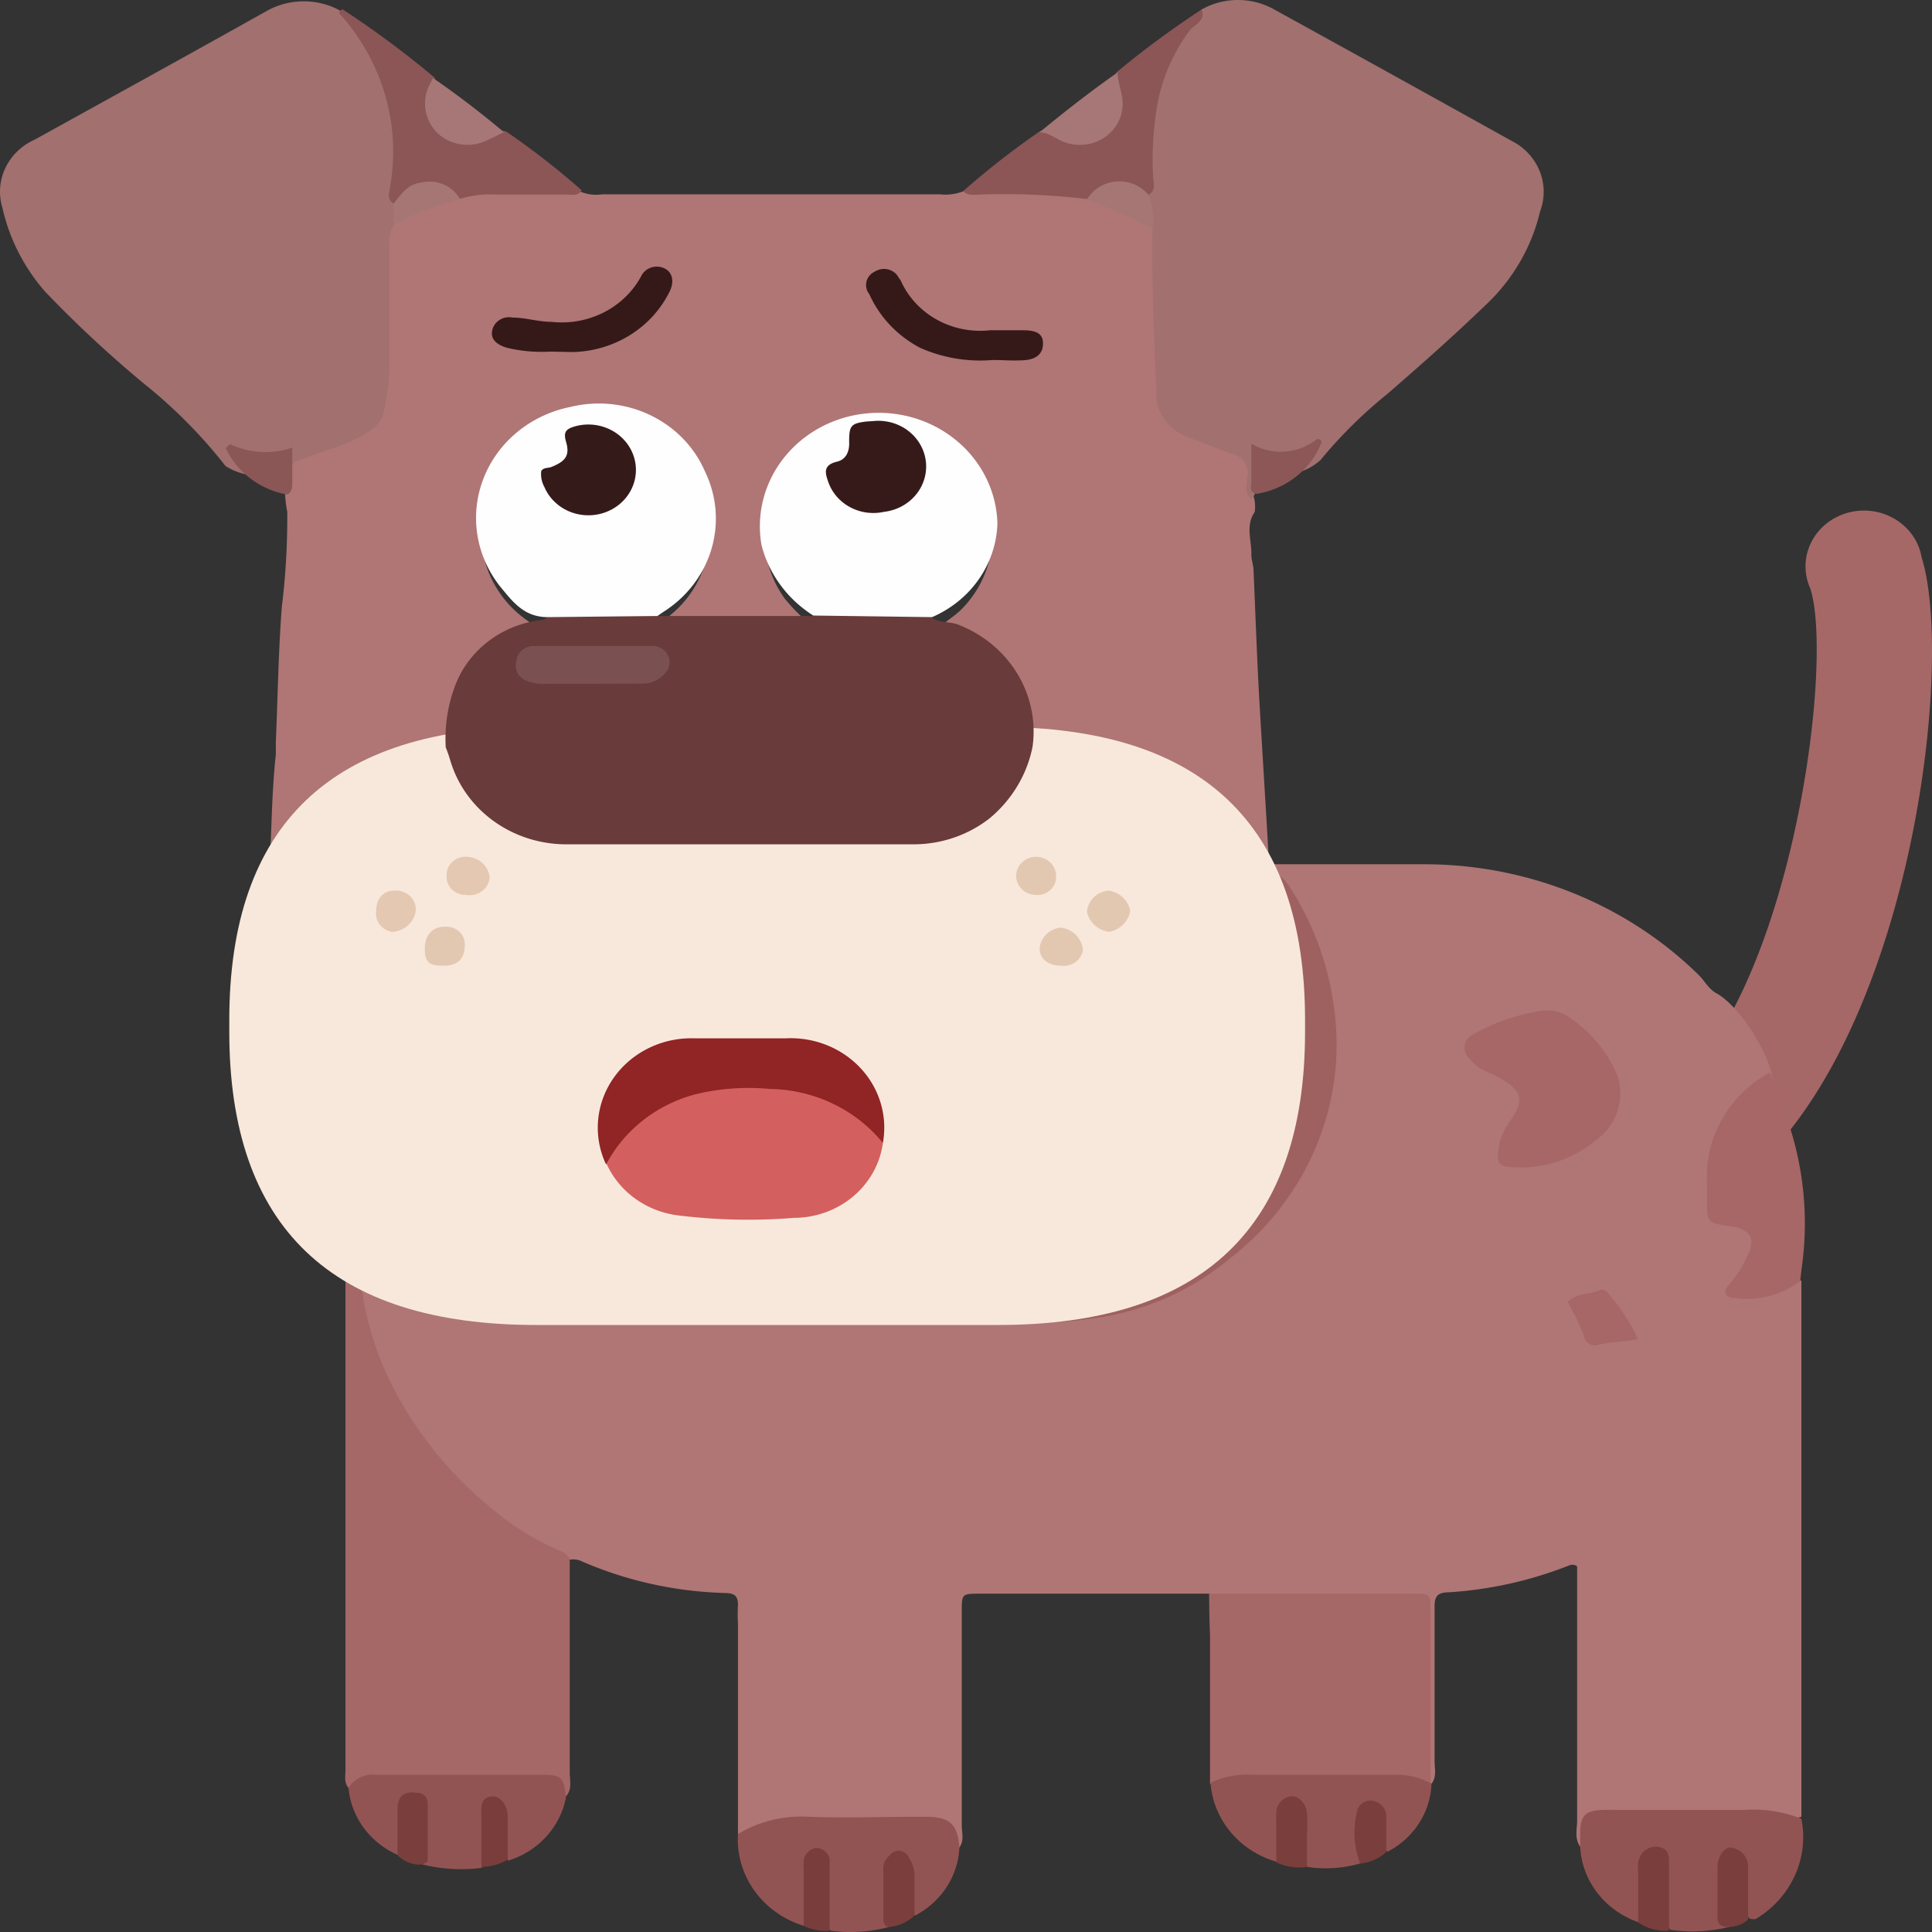 <?xml version="1.0" encoding="UTF-8" standalone="no"?>
<svg
   xmlns:dc="http://purl.org/dc/elements/1.1/"
   xmlns:cc="http://creativecommons.org/ns#"
   xmlns:rdf="http://www.w3.org/1999/02/22-rdf-syntax-ns#"
   xmlns:svg="http://www.w3.org/2000/svg"
   xmlns="http://www.w3.org/2000/svg"
   xmlns:sodipodi="http://sodipodi.sourceforge.net/DTD/sodipodi-0.dtd"
   xmlns:inkscape="http://www.inkscape.org/namespaces/inkscape"
   t="1605204724646"
   class="icon"
   viewBox="0 0 204.8 204.8"
   version="1.1"
   p-id="12581"
   width="40"
   height="40"
   id="svg178"
   sodipodi:docname="音效-小狗.svg"
   inkscape:version="1.0.1 (3bc2e813f5, 2020-09-07)">
  <rect x="0" y="0" width="204.8" height="204.8" fill="#333333" stroke="none"/>
  <sodipodi:namedview
     pagecolor="#ffffff"
     bordercolor="#666666"
     borderopacity="1"
     objecttolerance="10"
     gridtolerance="10"
     guidetolerance="10"
     inkscape:pageopacity="0"
     inkscape:pageshadow="2"
     inkscape:window-width="1920"
     inkscape:window-height="986"
     id="namedview180"
     showgrid="false"
     fit-margin-top="0"
     fit-margin-left="0"
     fit-margin-right="0"
     fit-margin-bottom="0"
     inkscape:zoom="4.02"
     inkscape:cx="88.414784"
     inkscape:cy="92.505322"
     inkscape:window-x="-11"
     inkscape:window-y="-11"
     inkscape:window-maximized="1"
     inkscape:current-layer="svg178" />
  <defs
     id="defs106">
    <style
       type="text/css"
       id="style104" />
  </defs>
  <path
     d="m 176.422,129.05 a 6.195,5.918 0 0 1 -2.518,-11.307 c 15.111,-6.76 20.752,-46.575 18.007,-55.332 a 6.195,5.918 0 1 1 11.787,-3.344 c 3.929,12.606 -2.267,59.566 -24.681,69.502 a 6.372,6.087 0 0 1 -2.594,0.481 z"
     fill="#a56867"
     p-id="12582"
     id="path108"
     style="stroke-width:0.221" />
  <path
     d="m 128.168,168.938 h -24.278 c -1.889,0 -1.939,0 -1.939,1.804 v 22.758 c 0,0.794 0.302,1.636 -0.302,2.406 a 5.037,4.811 0 0 0 -5.39,-2.622 h -8.89 a 16.421,15.685 0 0 0 -7.782,1.107 1.612,1.54 0 0 1 -1.36,0 v -22.253 a 19.77,18.885 0 0 1 0,-2.021 c 0,-0.986 -0.403,-1.227 -1.36,-1.251 a 39.414,37.65 0 0 1 -15.111,-3.32 2.04,1.949 0 0 0 -1.335,-0.217 23.044,22.013 0 0 1 -7.807,-4.403 40.296,38.492 0 0 1 -14.355,-21.652 c -0.201,-0.938 -0.881,-2.021 0.479,-2.767 a 8.361,7.987 0 0 1 2.871,0.89 33.924,32.405 0 0 0 12.064,2.237 h 56.792 a 30.6,29.23 0 0 0 24.228,-46.888 c -0.453,-0.289 -0.756,-0.625 -0.327,-1.131 h 16.798 a 40.598,38.781 0 0 1 28.786,11.62 c 0.73,0.674 1.133,1.612 2.065,2.093 2.77,1.588 6.271,7.578 5.918,10.032 a 5.969,5.702 0 0 1 -1.536,1.371 c -3.677,2.622 0.428,14.675 -0.756,17.129 0,0 -0.151,0.241 -0.201,0.385 -0.252,0.89 -1.687,1.708 -0.907,2.406 0.781,0.698 2.216,0.192 3.35,0 1.133,-0.192 1.864,-1.131 3.073,-0.89 v 56.824 c -1.713,0.577 -3.324,-0.337 -5.037,-0.289 -4.03,0.144 -8.059,0.168 -12.089,0 -2.972,0 -5.541,0 -6.321,3.464 -0.63,-0.866 -0.327,-1.876 -0.327,-2.815 v -25.862 -0.962 c 0,-0.241 -0.529,-0.289 -0.756,-0.217 a 40.296,38.492 0 0 1 -12.844,2.887 c -1.259,0 -1.536,0.505 -1.511,1.612 v 16.287 c 0,0.794 0.252,1.636 -0.327,2.406 -1.007,-0.866 -0.781,-2.045 -0.806,-3.127 v -13.617 c 0,-2.406 -0.201,-2.694 -2.77,-2.719 h -16.647 a 5.037,4.811 0 0 1 -3.35,-0.698 z"
     fill="#af7675"
     p-id="12583"
     id="path110"
     style="stroke-width:0.221" />
  <path
     d="m 36.671,134.559 1.284,0.722 c 0.252,0.433 0.806,0.818 0.428,1.443 a 34.352,32.814 0 0 0 3.047,9.864 42.134,40.248 0 0 0 11.182,13.713 27.703,26.463 0 0 0 5.994,3.753 c 0.655,0.313 1.511,0.457 1.788,1.299 v 22.542 c 0,0.842 0.302,1.78 -0.428,2.55 a 5.037,4.811 0 0 0 -4.307,-1.66 h -14.154 a 22.792,21.772 0 0 0 -4.533,0.77 c -0.529,-0.577 -0.353,-1.275 -0.353,-1.925 v -52.181 c -0.025,-0.289 0.025,-0.577 0.05,-0.89 z m 91.497,34.378 h 21.659 c 1.788,0 1.813,0 1.813,1.732 v 18.452 c -7.782,-0.385 -15.564,-0.313 -23.372,0 v -15.854 c -0.076,-1.492 -0.076,-2.911 -0.101,-4.33 z"
     fill="#a56867"
     p-id="12584"
     id="path112"
     style="stroke-width:0.221" />
  <path
     d="m 167.507,195.81 v -1.54 c 0,-1.804 0.579,-2.406 2.518,-2.406 a 12.592,12.029 0 0 1 1.385,0 h 13.474 a 12.869,12.293 0 0 1 6.07,0.938 10.729,10.248 0 0 1 -4.861,10.633 2.518,2.406 0 0 1 -0.554,-0.024 c -0.907,-0.722 -0.63,-1.732 -0.68,-2.646 a 16.949,16.191 0 0 0 -0.176,-2.863 c -0.151,-0.505 -0.378,-1.059 -1.058,-0.962 -0.68,0.096 -0.68,0.577 -0.68,1.01 a 11.132,10.633 0 0 0 0.68,6.231 15.665,14.964 0 0 1 -6.573,0.385 c -1.184,-1.708 -0.428,-3.633 -0.68,-5.437 0,-0.842 0.302,-2.237 -0.806,-2.261 -1.108,-0.024 -0.982,1.395 -1.108,2.406 -0.227,1.516 0.453,3.152 -0.68,4.523 a 9.394,8.973 0 0 1 -6.271,-7.987 z m -89.28,-1.395 a 12.592,12.029 0 0 1 7.555,-1.828 c 3.727,0.144 7.555,0 11.207,0 h 1.159 c 2.518,0 3.375,0.77 3.551,3.248 a 9.041,8.637 0 0 1 -4.684,7.217 c -1.184,-1.179 -0.504,-2.67 -0.756,-3.994 -0.151,-0.698 0,-1.684 -1.083,-1.636 -1.083,0.048 -0.781,0.962 -0.831,1.588 -0.151,1.756 0,3.512 -0.151,5.269 a 15.312,14.627 0 0 1 -6.145,0.385 c -0.982,-1.179 -0.529,-2.574 -0.655,-3.873 -0.126,-1.299 0.302,-2.406 -0.63,-3.825 -1.058,0.77 -0.781,1.756 -0.856,2.646 -0.176,1.516 0.428,3.152 -0.655,4.547 a 10.074,9.623 0 0 1 -7.027,-9.743 z m 50.093,-5.437 a 8.487,8.107 0 0 1 4.332,-0.842 h 15.111 a 7.253,6.929 0 0 1 3.979,0.938 8.915,8.516 0 0 1 -4.659,7.217 c -0.957,-0.818 -0.529,-1.949 -0.73,-2.935 -0.201,-0.986 0,-1.492 -1.058,-1.443 -1.058,0.048 -0.806,0.818 -0.881,1.395 a 42.991,41.066 0 0 1 -0.176,4.21 12.592,12.029 0 0 1 -5.641,0.385 3.249,3.103 0 0 1 -0.63,-2.406 v -2.646 c 0,-0.89 0,-1.492 -1.033,-1.443 -1.033,0.048 -0.781,0.818 -0.856,1.395 -0.076,0.577 0,1.468 0,2.189 a 3.148,3.007 0 0 1 -0.604,2.406 9.872,9.431 0 0 1 -7.153,-8.42 z m -91.371,0.577 a 2.896,2.767 0 0 1 2.896,-1.419 h 17.629 c 2.065,0 2.292,0.265 2.518,2.406 a 9.092,8.685 0 0 1 -6.095,6.688 c -0.881,-0.842 -0.579,-1.925 -0.655,-2.935 -0.076,-1.01 0.126,-1.925 -0.907,-2.743 -1.385,2.093 0.201,4.547 -1.259,6.447 a 16.194,15.469 0 0 1 -6.573,-0.433 19.543,18.669 0 0 0 0.327,-4.619 c 0,-0.77 0.227,-1.997 -0.881,-1.997 -1.108,0 -0.982,1.251 -1.083,2.093 -0.176,1.203 0.327,2.406 -0.655,3.609 a 9.041,8.637 0 0 1 -5.264,-7.097 z"
     fill="#925453"
     p-id="12585"
     id="path114"
     style="stroke-width:0.221" />
  <path
     d="m 173.652,203.773 v -5.581 a 2.518,2.406 0 0 1 0.378,-1.684 1.838,1.756 0 0 1 1.838,-0.722 c 0.856,0.168 1.058,0.746 1.058,1.492 v 7.362 a 4.634,4.427 0 0 1 -3.274,-0.866 z m 9.847,0.481 c -0.831,0 -1.486,0 -1.436,-1.179 v -5.124 c 0,-1.203 0.781,-2.261 1.511,-2.093 a 2.141,2.045 0 0 1 1.738,2.093 v 5.533 a 2.997,2.863 0 0 1 -1.813,0.77 z"
     fill="#7a3e3d"
     p-id="12586"
     id="path116"
     style="stroke-width:0.221" />
  <path
     d="m 94.143,204.278 a 0.806,0.77 0 0 1 -0.504,-0.674 v -5.557 a 1.713,1.636 0 0 1 0.655,-1.347 1.159,1.107 0 0 1 2.065,0.241 3.702,3.536 0 0 1 0.579,2.117 v 3.994 a 4.433,4.234 0 0 1 -2.796,1.227 z"
     fill="#7b3e3d"
     p-id="12587"
     id="path118"
     style="stroke-width:0.221" />
  <path
     d="m 42.136,196.652 v -4.811 c 0,-1.54 0.781,-1.973 1.99,-1.804 0.705,0 1.209,0.409 1.209,1.107 v 5.99 c 0,0.409 -0.529,0.457 -0.907,0.529 a 3.324,3.176 0 0 1 -2.292,-1.01 z"
     fill="#7a3e3d"
     p-id="12588"
     id="path120"
     style="stroke-width:0.221" />
  <path
     d="m 85.203,204.158 v -5.774 a 5.944,5.678 0 0 1 0,-1.107 1.587,1.516 0 0 1 1.284,-1.395 1.461,1.395 0 0 1 1.461,1.443 v 7.338 a 5.037,4.811 0 0 1 -2.745,-0.505 z"
     fill="#793d3c"
     p-id="12589"
     id="path122"
     style="stroke-width:0.221" />
  <path
     d="m 135.295,197.422 v -4.21 a 8.89,8.492 0 0 1 0,-1.107 1.813,1.732 0 0 1 1.536,-1.684 c 0.756,-0.144 1.637,0.77 1.713,1.756 0.075,0.986 0,2.213 0,3.32 v 2.406 a 5.541,5.293 0 0 1 -3.249,-0.481 z"
     fill="#7a3e3d"
     p-id="12590"
     id="path124"
     style="stroke-width:0.221" />
  <path
     d="m 51.027,197.903 v -5.509 c 0,-0.89 -0.126,-1.901 1.209,-1.973 0.831,0 1.561,0.938 1.587,2.093 v 4.619 a 5.566,5.317 0 0 1 -2.796,0.77 z"
     fill="#7a3d3c"
     p-id="12591"
     id="path126"
     style="stroke-width:0.221" />
  <path
     d="m 144.186,197.542 a 10.074,9.623 0 0 1 -0.327,-5.533 1.41,1.347 0 0 1 1.536,-1.131 1.738,1.66 0 0 1 1.561,1.66 v 3.777 a 4.634,4.427 0 0 1 -2.77,1.227 z"
     fill="#7a3e3d"
     p-id="12592"
     id="path128"
     style="stroke-width:0.221" />
  <path
     d="m 38.384,136.725 c -0.201,-0.457 -0.579,-0.89 -0.428,-1.443 a 36.342,34.715 0 0 0 12.416,1.468 h 61.073 a 23.472,22.422 0 0 0 20.853,-11.018 35.838,34.234 0 0 0 5.037,-24.057 57.447,54.875 0 0 0 -2.518,-9.238 3.702,3.536 0 0 1 1.889,1.564 33.471,31.972 0 0 1 4.785,13.448 30.549,29.182 0 0 1 -11.056,25.91 27.88,26.632 0 0 1 -15.111,6.471 35.888,34.282 0 0 1 -4.609,0.361 H 53.898 a 33.345,31.852 0 0 1 -15.514,-3.464 z"
     fill="#9e6160"
     p-id="12593"
     id="path130"
     style="stroke-width:0.221" />
  <path
     d="m 161.462,123.758 c -2.796,0 -2.871,-0.217 -2.518,-2.55 a 8.437,8.059 0 0 1 1.41,-2.767 c 1.058,-1.684 0.957,-2.646 -0.68,-3.753 a 10.678,10.2 0 0 0 -2.04,-1.059 4.433,4.234 0 0 1 -1.813,-1.371 1.687,1.612 0 0 1 0,-2.406 20.4,19.487 0 0 1 7.379,-2.67 4.13,3.945 0 0 1 3.45,0.866 14.532,13.881 0 0 1 4.76,5.87 6.498,6.207 0 0 1 -2.216,6.929 12.164,11.62 0 0 1 -7.732,2.911 z m 4.735,14.266 c 0.957,-1.01 2.267,-0.746 3.274,-1.227 a 0.781,0.746 0 0 1 1.033,0.337 22.163,21.171 0 0 1 3.123,4.811 c -1.461,0.337 -2.921,0.241 -4.281,0.65 a 1.209,1.155 0 0 1 -1.436,-1.01 33.043,31.563 0 0 0 -1.713,-3.561 z"
     fill="#a66766"
     p-id="12594"
     id="path132"
     style="stroke-width:0.221" />
  <path
     d="m 134.489,90.895 v 2.406 c -0.881,0 -0.907,-0.553 -1.184,-0.914 a 29.063,27.762 0 0 0 -12.995,-10.056 20.752,19.823 0 0 0 -7.807,-1.299 h -2.947 c -0.604,-0.601 -0.479,-1.371 -0.554,-2.093 a 11.862,11.331 0 0 0 -8.714,-10.609 c -0.63,-0.192 -1.436,-0.168 -1.536,-1.083 0.932,-1.083 2.292,-1.732 3.299,-2.791 a 11.938,11.403 0 0 0 -0.353,-15.758 12.315,11.764 0 0 0 -16.018,-0.89 12.114,11.572 0 0 0 -2.518,15.613 19.141,18.284 0 0 0 2.317,2.406 c 0.529,0.505 1.284,1.131 0,1.732 a 90.238,86.198 0 0 1 -15.111,0 c -0.579,-0.217 -0.932,-0.529 -0.479,-1.155 a 11.812,11.283 0 0 1 1.461,-1.443 11.736,11.211 0 0 0 2.518,-13.448 12.064,11.524 0 0 0 -22.666,3.248 11.812,11.283 0 0 0 6.447,12.029 2.04,1.949 0 0 1 0.353,0.289 c 0,1.107 -1.007,0.986 -1.662,1.179 a 11.61,11.091 0 0 0 -8.538,10.297 c 0,0.866 0.151,1.804 -0.68,2.406 a 26.721,25.525 0 0 0 -12.592,5.702 52.485,50.136 0 0 0 -6.019,6.64 c 0.277,-4.451 0.252,-8.925 0.73,-13.352 v -1.323 c 0.201,-4.811 0.277,-9.623 0.63,-14.266 a 84.697,80.905 0 0 0 0.579,-10.104 13.978,13.352 0 0 1 0,-4.98 3.022,2.887 0 0 1 1.939,-1.492 19.392,18.524 0 0 1 2.821,-1.083 6.951,6.64 0 0 0 5.264,-7.41 V 27.022 a 5.465,5.22 0 0 1 0.68,-3.224 18.612,17.778 0 0 1 7.707,-3.392 54.097,51.675 0 0 1 12.441,-0.192 4.156,3.969 0 0 0 2.518,0.385 h 35.813 a 5.037,4.811 0 0 0 2.518,-0.337 42.21,40.32 0 0 1 12.592,0.313 16.118,15.397 0 0 1 7.833,3.897 11.031,10.537 0 0 1 0.277,3.777 c -0.227,4.547 0.378,9.07 0.504,13.592 a 4.407,4.21 0 0 0 2.292,3.657 8.437,8.059 0 0 0 2.317,1.034 5.44,5.196 0 0 1 4.886,5.966 4.231,4.042 0 0 1 0.151,1.78 c -1.007,1.443 -0.302,3.031 -0.353,4.547 0,0.505 0.201,1.034 0.227,1.54 0.201,4.547 0.353,9.07 0.604,13.617 0.327,5.629 0.68,11.259 1.007,16.912 z"
     fill="#af7675"
     p-id="12595"
     id="path134"
     style="stroke-width:0.221" />
  <path
     d="m 41.733,23.847 a 4.08,3.897 0 0 0 -0.453,2.406 V 38.931 a 25.361,24.226 0 0 1 -0.579,4.595 c -0.252,1.708 -1.813,2.406 -3.274,3.127 -1.461,0.722 -3.45,1.251 -5.163,1.925 -0.479,0.168 -1.058,0.265 -1.31,0.818 a 6.321,6.038 0 0 1 -7.052,0 A 54.374,51.94 0 0 0 15.314,40.711 126.403,120.745 0 0 1 4.787,30.92 21.508,20.545 0 0 1 0.254,22.018 6.372,6.087 0 0 1 3.679,14.801 C 11.864,10.278 20.074,5.756 28.234,1.185 a 7.732,7.386 0 0 1 7.933,0 c 5.238,4.956 6.422,11.451 5.818,18.356 a 5.843,5.581 0 0 0 0,2.189 2.695,2.574 0 0 1 -0.252,2.117 z m 90.918,29.061 c -0.856,-0.722 -0.453,-1.684 -0.403,-2.406 a 2.191,2.093 0 0 0 -1.687,-2.406 c -1.511,-0.553 -3.022,-1.107 -4.508,-1.732 a 5.163,4.932 0 0 1 -3.476,-5.004 c -0.227,-5.678 -0.504,-11.379 -0.403,-17.081 a 6.372,6.087 0 0 1 -0.856,-3.488 20.425,19.511 0 0 0 0.201,-4.427 21.483,20.521 0 0 1 5.843,-15.349 7.555,7.217 0 0 1 7.732,0 q 12.844,7.073 25.638,14.194 a 6.397,6.111 0 0 1 2.518,7.217 21.004,20.064 0 0 1 -5.843,9.984 c -3.35,3.224 -6.825,6.303 -10.351,9.358 a 49.942,47.706 0 0 0 -7.077,7.001 5.918,5.654 0 0 1 -6.649,0.986 c -0.529,0.914 0.252,2.261 -0.68,3.152 z"
     fill="#a1706f"
     p-id="12596"
     id="path136"
     style="stroke-width:0.221" />
  <path
     d="m 41.733,21.585 c -0.781,-0.481 -0.453,-1.203 -0.378,-1.804 A 23.447,22.398 0 0 0 36.319,1.81 c -0.227,-0.265 -0.655,-0.529 0,-0.818 a 101.193,96.663 0 0 1 9.721,7.217 c 0.302,0.674 0,1.299 -0.176,1.949 a 3.979,3.801 0 0 0 5.264,4.258 c 0.781,-0.241 1.511,-0.722 2.518,-0.481 a 83.11,79.39 0 0 1 8.009,6.231 c -0.403,0.674 -1.083,0.457 -1.662,0.457 h -7.379 a 10.326,9.864 0 0 0 -3.828,0.457 c -2.493,-1.901 -4.81,-1.131 -7.052,0.505 z M 127.362,1.016 c 0.504,1.155 -0.756,1.612 -1.234,2.189 a 20.324,19.414 0 0 0 -3.425,7.747 37.45,35.773 0 0 0 -0.479,7.674 c 0,0.674 0.403,1.492 -0.453,2.021 a 5.918,5.654 0 0 0 -6.548,0.457 69.46,66.351 0 0 0 -11.887,-0.457 c -0.453,0 -0.932,0 -1.209,-0.409 a 86.485,82.613 0 0 1 8.009,-6.255 c 0.957,-0.601 1.763,0 2.518,0.337 a 3.929,3.753 0 0 0 5.566,-4.09 c 0,-0.866 -0.403,-1.756 0.176,-2.598 a 99.405,94.955 0 0 1 8.966,-6.616 z"
     fill="#8b5655"
     p-id="12597"
     id="path138"
     style="stroke-width:0.221" />
  <path
     d="m 118.472,7.68 c 0,1.203 0.604,2.261 0.529,3.512 a 4.533,4.33 0 0 1 -6.296,3.825 c -0.856,-0.337 -1.561,-0.986 -2.518,-0.986 2.67,-2.189 5.415,-4.354 8.286,-6.351 z M 53.419,14.007 c -0.554,0.265 -1.083,0.553 -1.637,0.794 a 4.558,4.354 0 0 1 -5.364,-0.65 4.76,4.547 0 0 1 -0.932,-5.076 8.588,8.204 0 0 1 0.428,-0.794 c 2.594,1.78 5.087,3.705 7.505,5.726 z"
     fill="#a67776"
     p-id="12598"
     id="path140"
     style="stroke-width:0.221" />
  <path
     d="m 58.33,37.271 a 15.111,14.434 0 0 1 -4.609,-0.409 c -1.007,-0.313 -1.763,-0.842 -1.536,-1.876 a 1.813,1.732 0 0 1 2.141,-1.323 c 1.385,0 2.745,0.457 4.156,0.457 a 9.47,9.046 0 0 0 9.47,-4.811 1.813,1.732 0 0 1 2.518,-0.842 c 0.831,0.409 1.058,1.443 0.453,2.55 a 11.635,11.115 0 0 1 -10.25,6.303 z m 46.919,0.89 a 15.111,14.434 0 0 1 -7.732,-1.299 12.315,11.764 0 0 1 -5.364,-5.678 1.662,1.588 0 0 1 0.604,-2.406 1.738,1.66 0 0 1 2.518,0.674 1.763,1.684 0 0 1 0.252,0.385 9.142,8.733 0 0 0 9.419,5.172 h 3.501 c 1.536,0 2.141,0.433 2.116,1.468 -0.025,1.034 -0.73,1.636 -2.04,1.708 -1.31,0.072 -2.191,-0.024 -3.274,-0.024 z"
     fill="#351919"
     p-id="12599"
     id="path142"
     style="stroke-width:0.221" />
  <path
     d="m 115.223,21.152 a 3.929,3.753 0 0 1 6.548,-0.457 9.092,8.685 0 0 1 0.479,3.585 71.223,68.035 0 0 0 -7.027,-3.127 z M 41.733,21.585 c 0.781,-0.986 1.461,-2.069 2.947,-2.237 a 3.652,3.488 0 0 1 4.105,1.804 27.552,26.319 0 0 0 -7.052,2.694 z"
     fill="#a67675"
     p-id="12600"
     id="path144"
     style="stroke-width:0.221" />
  <path
     d="m 24.305,77.062 m 32.539,0 h 48.959 q 32.539,0 32.539,31.082 v 1.227 q 0,31.082 -32.539,31.082 H 56.844 q -32.539,0 -32.539,-31.082 v -1.227 q 0,-31.082 32.539,-31.082 z"
     fill="#f8e8db"
     p-id="12601"
     id="path146"
     style="stroke-width:0.221" />
  <path
     d="m 187.579,113.702 a 16.798,16.046 0 0 1 0.881,2.406 36.745,35.1 0 0 1 2.518,18.38 l -0.151,1.323 a 9.117,8.709 0 0 1 -6.976,1.78 c -0.932,0 -1.259,-0.674 -0.63,-1.323 a 13.121,12.534 0 0 0 2.04,-3.2 c 0.881,-1.804 0.277,-2.767 -1.788,-3.079 -2.518,-0.361 -2.518,-0.361 -2.518,-2.67 v -1.78 a 13.323,12.726 0 0 1 6.624,-11.836 z"
     fill="#a66766"
     p-id="12602"
     id="path148"
     style="stroke-width:0.221" />
  <path
     d="m 132.651,51.032 v -3.994 a 5.918,5.654 0 0 0 6.901,-0.457 c 0.176,-0.12 0.428,0 0.554,0.241 a 8.89,8.492 0 0 1 -6.926,5.533 c -0.806,-0.217 -0.529,-0.818 -0.529,-1.323 z"
     fill="#8c5756"
     p-id="12603"
     id="path150"
     style="stroke-width:0.221" />
  <path
     d="m 23.928,47.495 c 0.176,-0.144 0.428,-0.433 0.479,-0.409 a 8.412,8.035 0 0 0 6.573,0.361 v 3.681 c 0,0.481 0,1.01 -0.529,1.299 a 8.966,8.564 0 0 1 -6.523,-4.932 z"
     fill="#8b5756"
     p-id="12604"
     id="path152"
     style="stroke-width:0.221" />
  <path
     d="m 69.689,65.298 h 16.521 a 6.12,5.846 0 0 1 4.004,-0.601 h 6.195 a 2.67,2.55 0 0 1 2.292,0.746 c 0.907,0.65 2.04,0.385 3.047,0.842 a 12.794,12.221 0 0 1 7.707,12.871 13.978,13.352 0 0 1 -4.508,7.554 12.718,12.149 0 0 1 -8.185,2.791 h -36.669 a 12.769,12.197 0 0 1 -12.391,-8.998 13.902,13.28 0 0 0 -0.453,-1.275 17.453,16.672 0 0 1 0.907,-6.303 11.157,10.657 0 0 1 9.369,-7.217 c 0.201,0 0.378,-0.217 0.579,-0.337 a 2.04,1.949 0 0 1 1.612,-0.722 c 2.871,-0.12 5.717,-0.12 8.563,0 a 2.116,2.021 0 0 1 1.41,0.65 z"
     fill="#693b3b"
     p-id="12605"
     id="path154"
     style="stroke-width:0.221" />
  <path
     d="m 93.589,121.159 a 9.52,9.094 0 0 1 -9.419,7.939 57.573,54.995 0 0 1 -12.315,-0.265 9.621,9.19 0 0 1 -7.555,-5.461 8.538,8.155 0 0 1 3.627,-5.245 20.929,19.992 0 0 1 23.498,0 5.037,4.811 0 0 1 2.166,3.031 z"
     fill="#d45f5f"
     p-id="12606"
     id="path156"
     style="stroke-width:0.221" />
  <path
     d="m 93.589,121.159 a 15.464,14.771 0 0 0 -11.988,-5.726 22.868,21.844 0 0 0 -7.832,0.553 15.111,14.434 0 0 0 -9.52,7.458 9.923,9.479 0 0 1 9.444,-13.376 h 9.57 a 9.923,9.479 0 0 1 10.326,11.091 z"
     fill="#912424"
     p-id="12607"
     id="path158"
     style="stroke-width:0.221" />
  <path
     d="m 119.807,96.573 a 2.846,2.718 0 0 1 -2.241,2.213 2.821,2.694 0 0 1 -2.342,-2.117 2.518,2.406 0 0 1 2.317,-2.261 2.745,2.622 0 0 1 2.267,2.165 z"
     fill="#e3c8b1"
     p-id="12608"
     id="path160"
     style="stroke-width:0.221" />
  <path
     d="m 39.87,96.597 c 0,-1.371 0.806,-2.237 2.015,-2.189 a 2.09,1.997 0 0 1 2.191,2.093 2.695,2.574 0 0 1 -2.518,2.285 2.065,1.973 0 0 1 -1.687,-2.189 z"
     fill="#e4c8b1"
     p-id="12609"
     id="path162"
     style="stroke-width:0.221" />
  <path
     d="m 112.503,102.371 c -1.436,0 -2.342,-0.77 -2.292,-1.901 a 2.518,2.406 0 0 1 2.216,-2.141 2.695,2.574 0 0 1 2.367,2.406 2.065,1.973 0 0 1 -2.292,1.636 z"
     fill="#e3c8b1"
     p-id="12610"
     id="path164"
     style="stroke-width:0.221" />
  <path
     d="m 49.39,94.865 a 2.015,1.925 0 0 1 -2.04,-2.165 1.99,1.901 0 0 1 2.191,-1.876 2.518,2.406 0 0 1 2.367,2.213 2.141,2.045 0 0 1 -2.518,1.828 z"
     fill="#e4c8b1"
     p-id="12611"
     id="path166"
     style="stroke-width:0.221" />
  <path
     d="m 47.022,102.371 c -1.536,0 -1.964,-0.337 -1.99,-1.732 -0.025,-1.395 0.705,-2.406 2.116,-2.406 a 1.964,1.876 0 0 1 2.116,2.069 c -0.05,1.443 -0.831,2.069 -2.241,2.069 z m 62.71,-7.506 a 2.116,2.021 0 1 1 2.216,-1.997 1.99,1.901 0 0 1 -2.216,1.997 z"
     fill="#e3c8b1"
     p-id="12612"
     id="path168"
     style="stroke-width:0.221" />
  <path
     d="m 69.689,65.298 -11.635,0.12 c -2.518,0 -3.727,-1.66 -5.037,-3.248 a 12.592,12.029 0 0 1 7.43,-19.029 12.164,11.62 0 0 1 14.28,6.832 12.416,11.86 0 0 1 -4.483,14.94 z m 29.114,0.12 -12.592,-0.168 a 13.096,12.51 0 0 1 -5.49,-7.482 12.592,12.029 0 1 1 25.009,-2.261 11.787,11.259 0 0 1 -6.926,9.912 z"
     fill="#fefefe"
     p-id="12613"
     id="path170"
     style="stroke-width:0.221" />
  <path
     d="m 62.838,72.491 h -5.037 a 4.609,4.403 0 0 1 -1.813,-0.265 1.813,1.732 0 0 1 -1.259,-2.093 1.864,1.78 0 0 1 1.864,-1.66 h 12.592 a 1.813,1.732 0 0 1 1.31,2.911 3.022,2.887 0 0 1 -2.518,1.083 z"
     fill="#7b5050"
     p-id="12614"
     id="path172"
     style="stroke-width:0.221" />
  <path
     d="m 57.373,49.925 c 0.252,-0.385 0.705,-0.289 1.033,-0.409 1.536,-0.601 2.04,-1.227 1.587,-2.718 -0.277,-0.986 0,-1.299 0.831,-1.564 a 5.037,4.811 0 1 1 -3.123,6.375 3.047,2.911 0 0 1 -0.327,-1.684 z"
     fill="#351a1a"
     p-id="12615"
     id="path174"
     style="stroke-width:0.221" />
  <path
     d="m 92.582,44.633 a 5.069,4.842 0 0 1 1.133,9.623 5.037,4.811 0 0 1 -5.918,-3.176 c -0.327,-0.938 -0.579,-1.78 0.932,-2.141 0.982,-0.241 1.335,-1.107 1.284,-2.117 0,-1.684 0.176,-1.949 1.864,-2.141 z"
     fill="#361a1a"
     p-id="12616"
     id="path176"
     style="stroke-width:0.221" />
</svg>
